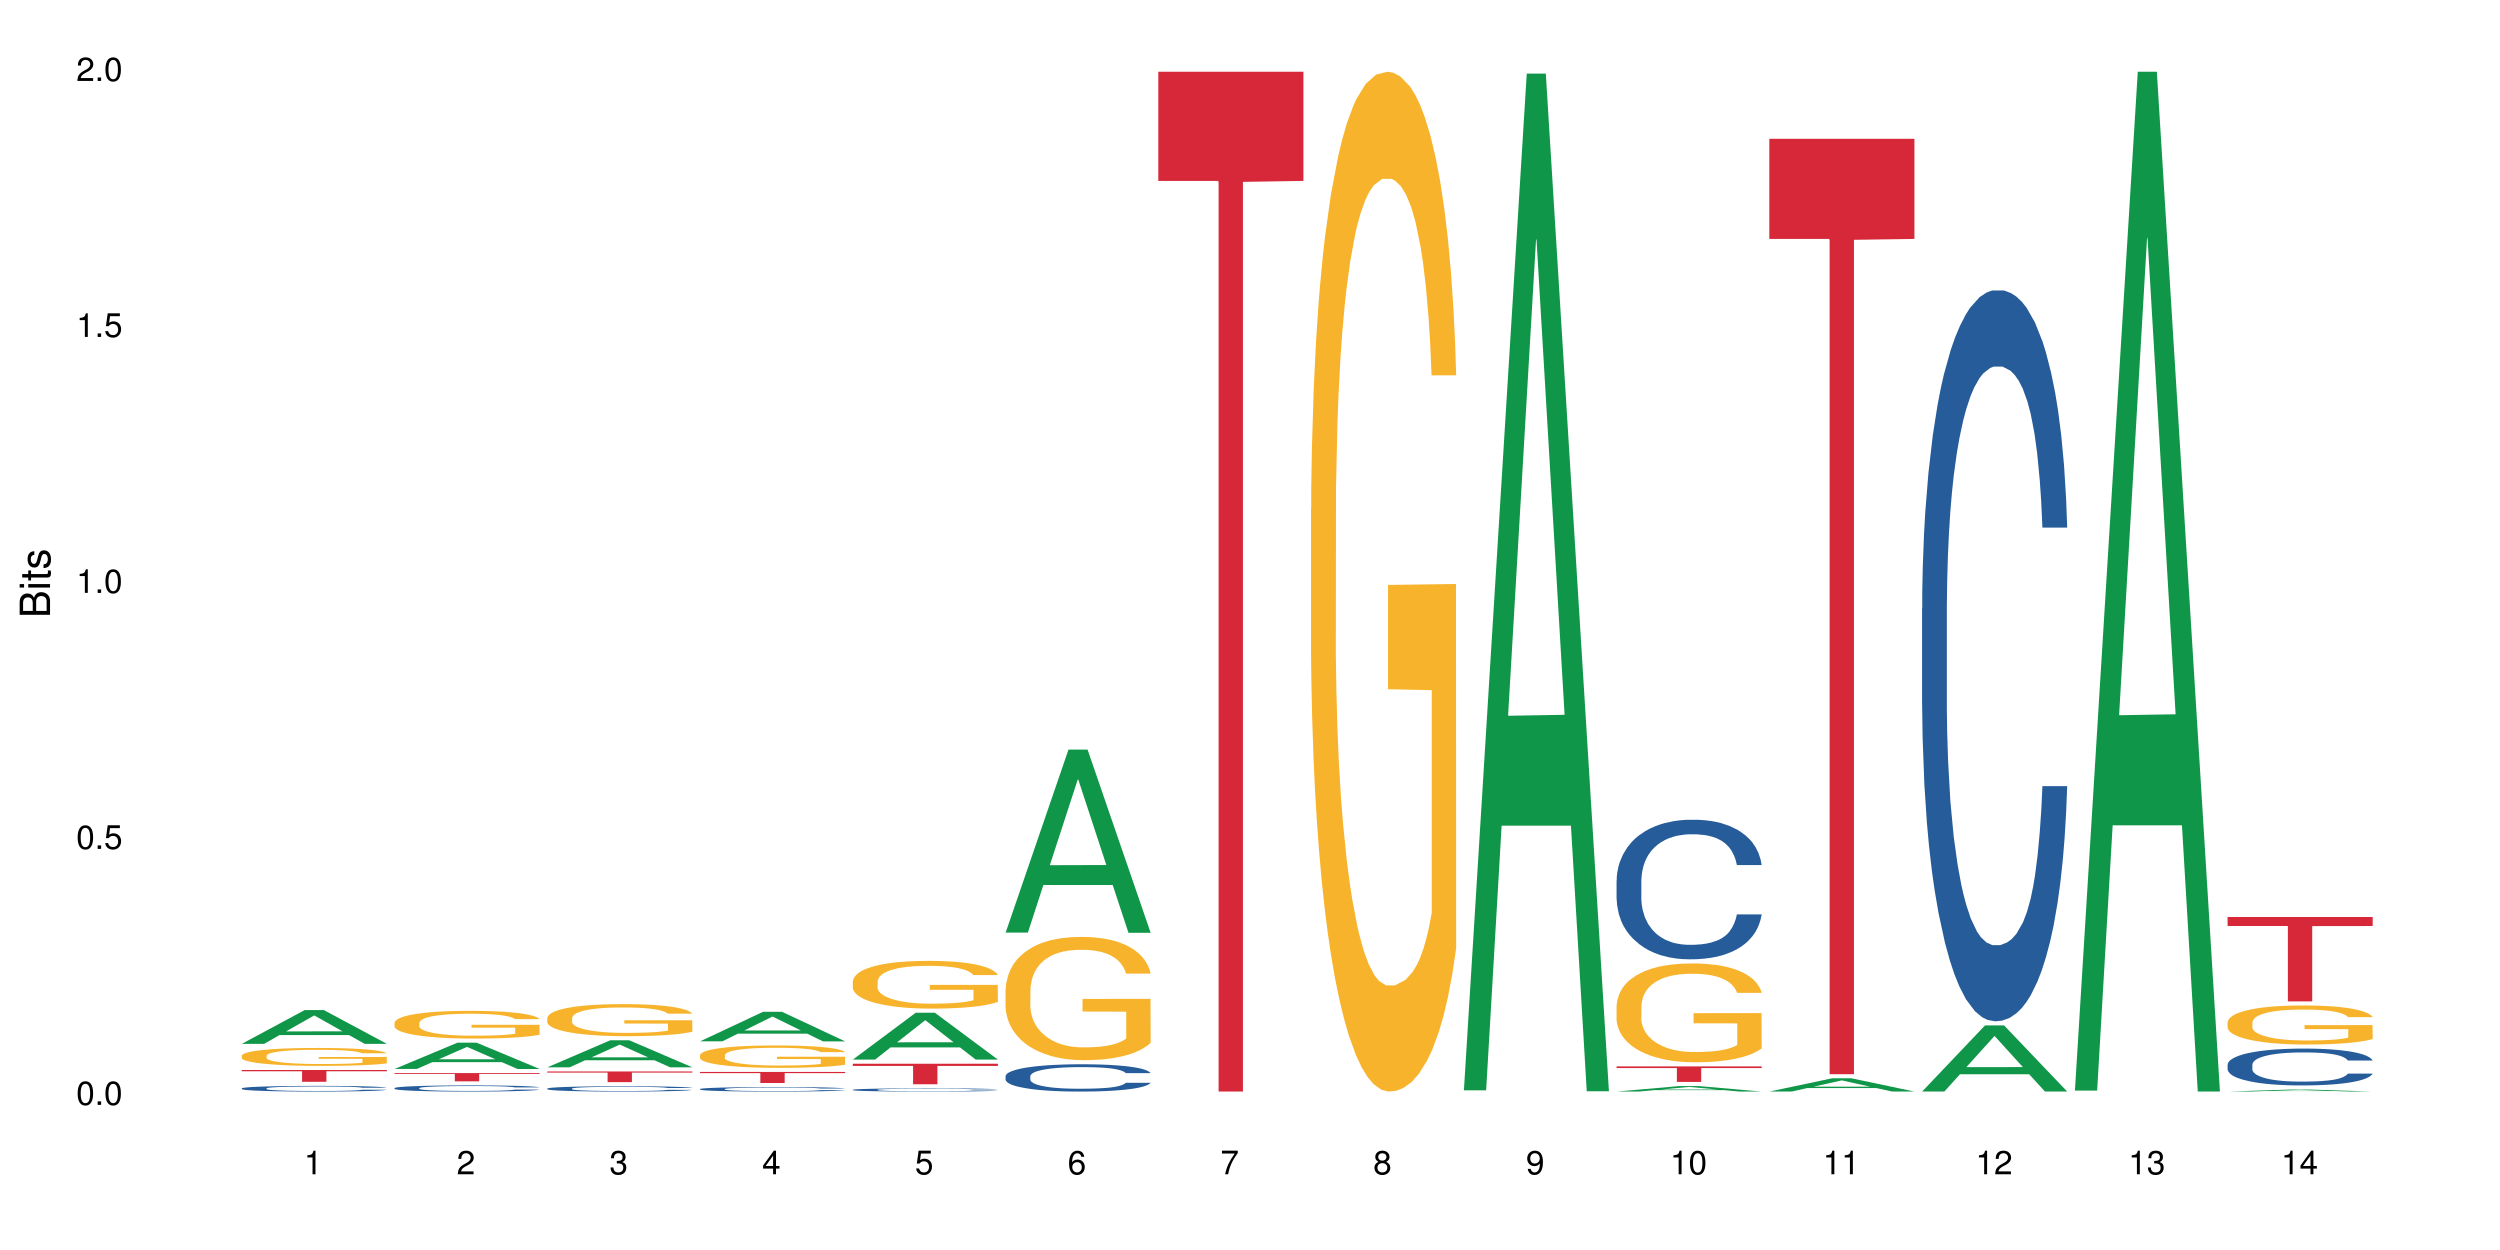 <?xml version="1.0" encoding="UTF-8"?>
<svg xmlns="http://www.w3.org/2000/svg" xmlns:xlink="http://www.w3.org/1999/xlink" width="720pt" height="360pt" viewBox="0 0 720 360" version="1.1">
<defs>
<g>
<symbol overflow="visible" id="glyph0-0">
<path style="stroke:none;" d=""/>
</symbol>
<symbol overflow="visible" id="glyph0-1">
<path style="stroke:none;" d="M 2.641 -6.797 C 2 -6.797 1.422 -6.531 1.078 -6.047 C 0.641 -5.453 0.406 -4.547 0.406 -3.297 C 0.406 -1 1.188 0.219 2.641 0.219 C 4.078 0.219 4.859 -1 4.859 -3.234 C 4.859 -4.562 4.656 -5.438 4.203 -6.047 C 3.844 -6.531 3.281 -6.797 2.641 -6.797 Z M 2.641 -6.047 C 3.547 -6.047 4 -5.125 4 -3.312 C 4 -1.375 3.562 -0.484 2.625 -0.484 C 1.734 -0.484 1.281 -1.422 1.281 -3.281 C 1.281 -5.141 1.734 -6.047 2.641 -6.047 Z M 2.641 -6.047 "/>
</symbol>
<symbol overflow="visible" id="glyph0-2">
<path style="stroke:none;" d="M 1.828 -1 L 0.828 -1 L 0.828 0 L 1.828 0 Z M 1.828 -1 "/>
</symbol>
<symbol overflow="visible" id="glyph0-3">
<path style="stroke:none;" d="M 4.562 -6.797 L 1.062 -6.797 L 0.547 -3.094 L 1.328 -3.094 C 1.719 -3.562 2.047 -3.734 2.578 -3.734 C 3.484 -3.734 4.062 -3.109 4.062 -2.094 C 4.062 -1.125 3.484 -0.531 2.578 -0.531 C 1.828 -0.531 1.375 -0.906 1.188 -1.672 L 0.328 -1.672 C 0.453 -1.109 0.547 -0.844 0.75 -0.594 C 1.125 -0.078 1.828 0.219 2.594 0.219 C 3.969 0.219 4.922 -0.781 4.922 -2.219 C 4.922 -3.562 4.031 -4.484 2.719 -4.484 C 2.25 -4.484 1.859 -4.359 1.469 -4.062 L 1.734 -5.969 L 4.562 -5.969 Z M 4.562 -6.797 "/>
</symbol>
<symbol overflow="visible" id="glyph0-4">
<path style="stroke:none;" d="M 2.484 -4.844 L 2.484 0 L 3.328 0 L 3.328 -6.797 L 2.766 -6.797 C 2.469 -5.75 2.281 -5.609 0.984 -5.453 L 0.984 -4.844 Z M 2.484 -4.844 "/>
</symbol>
<symbol overflow="visible" id="glyph0-5">
<path style="stroke:none;" d="M 4.859 -0.828 L 1.281 -0.828 C 1.359 -1.391 1.672 -1.75 2.5 -2.234 L 3.469 -2.75 C 4.406 -3.266 4.906 -3.969 4.906 -4.812 C 4.906 -5.375 4.672 -5.906 4.266 -6.266 C 3.859 -6.625 3.375 -6.797 2.719 -6.797 C 1.859 -6.797 1.219 -6.5 0.844 -5.922 C 0.609 -5.562 0.5 -5.125 0.484 -4.438 L 1.328 -4.438 C 1.359 -4.906 1.406 -5.188 1.531 -5.406 C 1.75 -5.812 2.188 -6.062 2.703 -6.062 C 3.469 -6.062 4.031 -5.516 4.031 -4.781 C 4.031 -4.25 3.719 -3.797 3.125 -3.438 L 2.234 -2.938 C 0.812 -2.141 0.406 -1.5 0.328 0 L 4.859 0 Z M 4.859 -0.828 "/>
</symbol>
<symbol overflow="visible" id="glyph0-6">
<path style="stroke:none;" d="M 2.125 -3.125 L 2.578 -3.125 C 3.516 -3.125 3.984 -2.703 3.984 -1.891 C 3.984 -1.031 3.469 -0.531 2.578 -0.531 C 1.656 -0.531 1.203 -0.984 1.156 -1.969 L 0.312 -1.969 C 0.344 -1.422 0.438 -1.078 0.609 -0.766 C 0.953 -0.109 1.625 0.219 2.547 0.219 C 3.953 0.219 4.859 -0.609 4.859 -1.906 C 4.859 -2.766 4.516 -3.25 3.703 -3.516 C 4.344 -3.766 4.656 -4.25 4.656 -4.938 C 4.656 -6.109 3.875 -6.797 2.578 -6.797 C 1.203 -6.797 0.484 -6.047 0.453 -4.609 L 1.297 -4.609 C 1.312 -5.016 1.344 -5.25 1.453 -5.453 C 1.641 -5.828 2.062 -6.062 2.594 -6.062 C 3.344 -6.062 3.797 -5.625 3.797 -4.906 C 3.797 -4.422 3.609 -4.141 3.25 -3.984 C 3.016 -3.891 2.719 -3.844 2.125 -3.844 Z M 2.125 -3.125 "/>
</symbol>
<symbol overflow="visible" id="glyph0-7">
<path style="stroke:none;" d="M 3.141 -1.625 L 3.141 0 L 3.984 0 L 3.984 -1.625 L 4.984 -1.625 L 4.984 -2.391 L 3.984 -2.391 L 3.984 -6.797 L 3.359 -6.797 L 0.266 -2.516 L 0.266 -1.625 Z M 3.141 -2.391 L 1 -2.391 L 3.141 -5.359 Z M 3.141 -2.391 "/>
</symbol>
<symbol overflow="visible" id="glyph0-8">
<path style="stroke:none;" d="M 4.781 -5.031 C 4.609 -6.141 3.891 -6.797 2.844 -6.797 C 2.094 -6.797 1.422 -6.438 1.031 -5.828 C 0.609 -5.172 0.406 -4.344 0.406 -3.094 C 0.406 -1.953 0.578 -1.234 0.984 -0.625 C 1.359 -0.078 1.953 0.219 2.703 0.219 C 3.984 0.219 4.922 -0.734 4.922 -2.078 C 4.922 -3.344 4.062 -4.234 2.844 -4.234 C 2.172 -4.234 1.641 -3.969 1.281 -3.469 C 1.281 -5.125 1.828 -6.047 2.797 -6.047 C 3.391 -6.047 3.797 -5.672 3.938 -5.031 Z M 2.734 -3.484 C 3.547 -3.484 4.062 -2.922 4.062 -2 C 4.062 -1.156 3.484 -0.531 2.703 -0.531 C 1.922 -0.531 1.328 -1.188 1.328 -2.047 C 1.328 -2.891 1.906 -3.484 2.734 -3.484 Z M 2.734 -3.484 "/>
</symbol>
<symbol overflow="visible" id="glyph0-9">
<path style="stroke:none;" d="M 4.984 -6.797 L 0.438 -6.797 L 0.438 -5.969 L 4.109 -5.969 C 2.5 -3.656 1.828 -2.234 1.328 0 L 2.219 0 C 2.594 -2.172 3.453 -4.047 4.984 -6.094 Z M 4.984 -6.797 "/>
</symbol>
<symbol overflow="visible" id="glyph0-10">
<path style="stroke:none;" d="M 3.75 -3.578 C 4.453 -4 4.688 -4.344 4.688 -4.984 C 4.688 -6.047 3.844 -6.797 2.641 -6.797 C 1.438 -6.797 0.594 -6.047 0.594 -4.984 C 0.594 -4.359 0.828 -4.016 1.516 -3.578 C 0.734 -3.203 0.359 -2.641 0.359 -1.891 C 0.359 -0.641 1.297 0.219 2.641 0.219 C 3.984 0.219 4.922 -0.641 4.922 -1.875 C 4.922 -2.641 4.531 -3.203 3.75 -3.578 Z M 2.641 -6.047 C 3.359 -6.047 3.812 -5.625 3.812 -4.969 C 3.812 -4.344 3.344 -3.922 2.641 -3.922 C 1.922 -3.922 1.453 -4.344 1.453 -4.984 C 1.453 -5.625 1.922 -6.047 2.641 -6.047 Z M 2.641 -3.203 C 3.484 -3.203 4.062 -2.672 4.062 -1.875 C 4.062 -1.062 3.484 -0.531 2.625 -0.531 C 1.797 -0.531 1.219 -1.078 1.219 -1.875 C 1.219 -2.672 1.797 -3.203 2.641 -3.203 Z M 2.641 -3.203 "/>
</symbol>
<symbol overflow="visible" id="glyph0-11">
<path style="stroke:none;" d="M 0.516 -1.547 C 0.672 -0.438 1.406 0.219 2.438 0.219 C 3.188 0.219 3.859 -0.141 4.266 -0.75 C 4.688 -1.406 4.891 -2.25 4.891 -3.484 C 4.891 -4.625 4.703 -5.359 4.312 -5.953 C 3.938 -6.5 3.344 -6.797 2.594 -6.797 C 1.297 -6.797 0.359 -5.844 0.359 -4.516 C 0.359 -3.25 1.234 -2.344 2.453 -2.344 C 3.094 -2.344 3.562 -2.578 4.016 -3.109 C 4 -1.453 3.469 -0.531 2.5 -0.531 C 1.906 -0.531 1.484 -0.906 1.359 -1.547 Z M 2.578 -6.062 C 3.375 -6.062 3.969 -5.406 3.969 -4.531 C 3.969 -3.688 3.375 -3.094 2.547 -3.094 C 1.734 -3.094 1.234 -3.672 1.234 -4.578 C 1.234 -5.438 1.797 -6.062 2.578 -6.062 Z M 2.578 -6.062 "/>
</symbol>
<symbol overflow="visible" id="glyph1-0">
<path style="stroke:none;" d=""/>
</symbol>
<symbol overflow="visible" id="glyph1-1">
<path style="stroke:none;" d="M 0 -0.953 L 0 -4.891 C 0 -5.719 -0.234 -6.344 -0.734 -6.797 C -1.188 -7.234 -1.812 -7.469 -2.5 -7.469 C -3.547 -7.469 -4.188 -7 -4.625 -5.875 C -4.984 -6.672 -5.641 -7.094 -6.531 -7.094 C -7.156 -7.094 -7.734 -6.859 -8.141 -6.391 C -8.562 -5.938 -8.75 -5.344 -8.75 -4.5 L -8.75 -0.953 Z M -4.984 -2.062 L -7.766 -2.062 L -7.766 -4.219 C -7.766 -4.844 -7.688 -5.203 -7.453 -5.5 C -7.219 -5.812 -6.859 -5.969 -6.375 -5.969 C -5.906 -5.969 -5.531 -5.812 -5.297 -5.5 C -5.062 -5.203 -4.984 -4.844 -4.984 -4.219 Z M -0.984 -2.062 L -4 -2.062 L -4 -4.781 C -4 -5.328 -3.859 -5.688 -3.578 -5.953 C -3.297 -6.219 -2.922 -6.359 -2.484 -6.359 C -2.062 -6.359 -1.688 -6.219 -1.406 -5.953 C -1.109 -5.688 -0.984 -5.328 -0.984 -4.781 Z M -0.984 -2.062 "/>
</symbol>
<symbol overflow="visible" id="glyph1-2">
<path style="stroke:none;" d="M -6.281 -1.797 L -6.281 -0.797 L 0 -0.797 L 0 -1.797 Z M -8.75 -1.797 L -8.75 -0.797 L -7.484 -0.797 L -7.484 -1.797 Z M -8.75 -1.797 "/>
</symbol>
<symbol overflow="visible" id="glyph1-3">
<path style="stroke:none;" d="M -6.281 -3.047 L -6.281 -2.016 L -8.016 -2.016 L -8.016 -1.016 L -6.281 -1.016 L -6.281 -0.172 L -5.469 -0.172 L -5.469 -1.016 L -0.719 -1.016 C -0.078 -1.016 0.281 -1.453 0.281 -2.234 C 0.281 -2.469 0.25 -2.719 0.188 -3.047 L -0.641 -3.047 C -0.609 -2.922 -0.594 -2.766 -0.594 -2.562 C -0.594 -2.141 -0.719 -2.016 -1.156 -2.016 L -5.469 -2.016 L -5.469 -3.047 Z M -6.281 -3.047 "/>
</symbol>
<symbol overflow="visible" id="glyph1-4">
<path style="stroke:none;" d="M -4.531 -5.25 C -5.766 -5.25 -6.469 -4.422 -6.469 -2.969 C -6.469 -1.516 -5.719 -0.562 -4.547 -0.562 C -3.562 -0.562 -3.094 -1.062 -2.734 -2.562 L -2.516 -3.484 C -2.344 -4.188 -2.094 -4.469 -1.625 -4.469 C -1.047 -4.469 -0.641 -3.875 -0.641 -3 C -0.641 -2.453 -0.797 -2 -1.062 -1.75 C -1.25 -1.594 -1.422 -1.531 -1.875 -1.469 L -1.875 -0.406 C -0.422 -0.453 0.281 -1.266 0.281 -2.922 C 0.281 -4.5 -0.5 -5.516 -1.719 -5.516 C -2.656 -5.516 -3.172 -4.984 -3.469 -3.734 L -3.703 -2.766 C -3.891 -1.953 -4.156 -1.609 -4.594 -1.609 C -5.172 -1.609 -5.547 -2.125 -5.547 -2.938 C -5.547 -3.75 -5.203 -4.172 -4.531 -4.203 Z M -4.531 -5.25 "/>
</symbol>
</g>
</defs>
<g id="surface73394">
<rect x="0" y="0" width="720" height="360" style="fill:rgb(100%,100%,100%);fill-opacity:1;stroke:none;"/>
<path style=" stroke:none;fill-rule:nonzero;fill:rgb(6.275%,58.824%,28.235%);fill-opacity:1;" d="M 69.629 300.625 L 69.676 300.613 L 87.758 290.891 L 93.25 290.891 L 111.422 300.633 L 105.039 300.633 L 100.484 298.09 L 80.523 298.09 L 76.059 300.625 L 69.629 300.625 L 82.445 297.039 L 98.652 297.027 L 90.57 292.484 L 90.48 292.473 L 90.391 292.5 L 82.398 297.027 L 82.445 297.039 Z M 69.629 300.625 "/>
<path style=" stroke:none;fill-rule:nonzero;fill:rgb(14.51%,36.078%,60%);fill-opacity:1;" d="M 69.629 313.449 L 69.68 313.445 L 69.68 313.41 L 69.832 313.355 L 70.191 313.281 L 70.547 313.234 L 71.465 313.145 L 72.738 313.059 L 74.062 312.992 L 75.031 312.953 L 75.898 312.926 L 77.887 312.871 L 79.16 312.84 L 80.535 312.816 L 82.219 312.789 L 83.441 312.777 L 86.195 312.75 L 88.234 312.742 L 89.812 312.738 L 93.227 312.738 L 95.266 312.742 L 96.746 312.75 L 98.375 312.762 L 99.75 312.777 L 102.148 312.809 L 104.289 312.852 L 105.258 312.875 L 106.785 312.922 L 107.957 312.965 L 108.773 313.004 L 109.691 313.059 L 110.504 313.125 L 111.117 313.203 L 111.422 313.266 L 104.289 313.266 L 103.93 313.207 L 103.523 313.16 L 102.758 313.102 L 101.992 313.055 L 100.922 313.012 L 99.957 312.984 L 98.629 312.957 L 97.457 312.938 L 96.234 312.926 L 95.062 312.918 L 92.82 312.906 L 90.219 312.906 L 89.254 312.91 L 87.266 312.922 L 86.195 312.934 L 84.664 312.953 L 83.594 312.973 L 82.32 313.004 L 81.453 313.027 L 80.383 313.066 L 79.617 313.102 L 78.754 313.152 L 78.242 313.188 L 77.785 313.23 L 77.375 313.277 L 77.07 313.332 L 76.867 313.387 L 76.766 313.441 L 76.766 313.672 L 76.867 313.727 L 77.121 313.789 L 77.785 313.879 L 78.754 313.957 L 79.875 314.02 L 80.945 314.066 L 81.555 314.086 L 82.371 314.109 L 83.645 314.141 L 85.48 314.172 L 86.551 314.184 L 88.184 314.195 L 89.863 314.199 L 92.105 314.199 L 94.094 314.195 L 95.418 314.188 L 96.797 314.176 L 98.68 314.148 L 99.852 314.125 L 100.871 314.098 L 101.637 314.07 L 102.148 314.047 L 102.91 314 L 103.523 313.949 L 103.98 313.895 L 104.289 313.844 L 111.422 313.844 L 111.117 313.906 L 110.66 313.965 L 110.199 314.008 L 109.484 314.059 L 108.672 314.105 L 107.5 314.156 L 106.531 314.191 L 105.258 314.23 L 104.082 314.258 L 102.809 314.281 L 100.922 314.312 L 99.699 314.328 L 98.375 314.34 L 96.797 314.352 L 94.809 314.363 L 92.668 314.371 L 90.68 314.371 L 88.539 314.367 L 86.957 314.363 L 84.867 314.348 L 82.27 314.32 L 80.383 314.293 L 78.906 314.266 L 77.633 314.234 L 76.203 314.195 L 74.371 314.129 L 73.25 314.078 L 72.484 314.035 L 71.617 313.977 L 71.004 313.926 L 70.293 313.844 L 69.781 313.734 L 69.629 313.652 Z M 69.629 313.449 "/>
<path style=" stroke:none;fill-rule:nonzero;fill:rgb(96.863%,70.196%,16.863%);fill-opacity:1;" d="M 69.629 304.023 L 69.68 304.02 L 69.68 303.926 L 69.883 303.711 L 70.395 303.418 L 71.055 303.18 L 71.77 302.992 L 72.23 302.891 L 72.992 302.75 L 73.656 302.648 L 75.336 302.434 L 77.477 302.238 L 78.652 302.152 L 79.977 302.07 L 81.863 301.98 L 82.727 301.949 L 85.379 301.875 L 88.387 301.828 L 91.699 301.812 L 93.227 301.816 L 95.316 301.836 L 98.172 301.887 L 99.801 301.934 L 101.078 301.98 L 102.402 302.043 L 104.031 302.137 L 105.562 302.25 L 106.785 302.363 L 108.008 302.504 L 109.027 302.656 L 109.895 302.82 L 110.66 303.02 L 111.117 303.184 L 111.422 303.348 L 104.34 303.348 L 103.93 303.184 L 103.473 303.059 L 102.707 302.902 L 101.941 302.789 L 101.18 302.699 L 99.75 302.574 L 98.527 302.5 L 97 302.434 L 95.52 302.391 L 93.84 302.363 L 92.82 302.355 L 90.117 302.355 L 87.672 302.387 L 86.246 302.426 L 85.227 302.461 L 83.797 302.535 L 82.934 302.59 L 82.422 302.629 L 80.895 302.773 L 79.875 302.906 L 79.312 302.996 L 78.602 303.137 L 78.09 303.266 L 77.531 303.453 L 77.223 303.594 L 76.816 303.914 L 76.766 304.762 L 76.918 304.941 L 77.223 305.137 L 77.633 305.305 L 78.242 305.484 L 78.855 305.621 L 79.926 305.805 L 80.844 305.93 L 81.555 306.008 L 82.934 306.137 L 83.492 306.18 L 84.816 306.262 L 86.195 306.328 L 87.875 306.387 L 89.148 306.414 L 91.188 306.438 L 93.789 306.438 L 96.848 306.41 L 98.781 306.371 L 100.109 306.332 L 100.977 306.301 L 102.047 306.25 L 102.809 306.203 L 103.523 306.148 L 104.391 306.07 L 104.391 304.941 L 91.801 304.938 L 91.801 304.41 L 111.371 304.406 L 111.422 306.25 L 110.352 306.375 L 109.027 306.5 L 107.754 306.594 L 106.43 306.672 L 104.543 306.762 L 103.012 306.82 L 100.668 306.887 L 98.527 306.93 L 96.285 306.957 L 94.297 306.969 L 91.953 306.977 L 89.863 306.965 L 87.621 306.938 L 85.836 306.898 L 84.207 306.852 L 82.574 306.793 L 80.535 306.691 L 79.211 306.613 L 77.836 306.512 L 76.461 306.395 L 75.234 306.27 L 74.422 306.168 L 73.605 306.055 L 72.738 305.914 L 71.922 305.754 L 71.312 305.609 L 70.75 305.441 L 70.344 305.285 L 69.934 305.074 L 69.73 304.906 L 69.629 304.758 Z M 69.629 304.023 "/>
<path style=" stroke:none;fill-rule:nonzero;fill:rgb(83.922%,15.686%,22.353%);fill-opacity:1;" d="M 69.629 308.156 L 111.422 308.156 L 111.422 308.52 L 94.004 308.523 L 94.004 311.559 L 86.996 311.559 L 86.996 308.523 L 86.895 308.52 L 69.629 308.52 Z M 69.629 308.156 "/>
<path style=" stroke:none;fill-rule:nonzero;fill:rgb(6.275%,58.824%,28.235%);fill-opacity:1;" d="M 113.621 307.855 L 113.668 307.848 L 131.75 300.289 L 137.242 300.289 L 155.418 307.863 L 149.031 307.863 L 144.477 305.887 L 124.52 305.887 L 120.051 307.855 L 113.621 307.855 L 126.438 305.07 L 142.645 305.062 L 134.562 301.527 L 134.477 301.52 L 134.387 301.543 L 126.395 305.062 L 126.438 305.07 Z M 113.621 307.855 "/>
<path style=" stroke:none;fill-rule:nonzero;fill:rgb(14.51%,36.078%,60%);fill-opacity:1;" d="M 113.621 313.371 L 113.672 313.367 L 113.672 313.328 L 113.828 313.27 L 114.184 313.191 L 114.539 313.137 L 115.457 313.039 L 116.73 312.949 L 118.059 312.879 L 119.023 312.836 L 119.891 312.805 L 121.879 312.742 L 123.152 312.711 L 124.531 312.684 L 126.211 312.656 L 127.434 312.641 L 130.188 312.613 L 132.227 312.605 L 133.805 312.598 L 137.223 312.598 L 139.258 312.605 L 140.738 312.613 L 142.367 312.625 L 143.746 312.641 L 146.141 312.676 L 148.281 312.723 L 149.25 312.746 L 150.777 312.797 L 151.949 312.848 L 152.766 312.891 L 153.684 312.949 L 154.5 313.023 L 155.109 313.105 L 155.418 313.172 L 148.281 313.172 L 147.926 313.109 L 147.516 313.059 L 146.75 312.992 L 145.988 312.945 L 144.918 312.898 L 143.949 312.867 L 142.625 312.836 L 141.453 312.816 L 140.227 312.805 L 139.055 312.793 L 136.812 312.785 L 133.246 312.785 L 131.258 312.801 L 130.188 312.812 L 128.66 312.832 L 127.59 312.855 L 126.312 312.887 L 125.449 312.914 L 124.379 312.957 L 123.613 312.992 L 122.746 313.047 L 122.234 313.09 L 121.777 313.133 L 121.371 313.188 L 121.062 313.242 L 120.859 313.305 L 120.758 313.363 L 120.758 313.613 L 120.859 313.672 L 121.113 313.738 L 121.777 313.836 L 122.746 313.922 L 123.867 313.992 L 124.938 314.039 L 125.551 314.062 L 126.363 314.09 L 127.641 314.121 L 129.473 314.152 L 130.543 314.168 L 132.176 314.18 L 133.855 314.188 L 136.098 314.188 L 138.086 314.18 L 139.414 314.172 L 140.789 314.16 L 142.676 314.133 L 143.848 314.105 L 144.867 314.074 L 145.629 314.043 L 146.141 314.02 L 146.906 313.969 L 147.516 313.914 L 147.977 313.855 L 148.281 313.801 L 155.418 313.801 L 155.109 313.867 L 154.652 313.93 L 154.191 313.977 L 153.48 314.031 L 152.664 314.082 L 151.492 314.141 L 150.523 314.176 L 149.25 314.215 L 148.078 314.246 L 146.805 314.273 L 144.918 314.309 L 143.695 314.324 L 142.367 314.34 L 140.789 314.352 L 138.801 314.363 L 136.66 314.367 L 134.672 314.371 L 132.531 314.367 L 130.953 314.359 L 128.863 314.348 L 126.262 314.316 L 124.379 314.285 L 122.898 314.254 L 121.625 314.223 L 120.199 314.18 L 118.363 314.109 L 117.242 314.055 L 116.477 314.008 L 115.609 313.945 L 115 313.887 L 114.285 313.797 L 113.777 313.684 L 113.621 313.594 Z M 113.621 313.371 "/>
<path style=" stroke:none;fill-rule:nonzero;fill:rgb(96.863%,70.196%,16.863%);fill-opacity:1;" d="M 113.621 294.547 L 113.672 294.539 L 113.672 294.395 L 113.879 294.066 L 114.387 293.613 L 115.051 293.242 L 115.762 292.949 L 116.223 292.797 L 116.988 292.578 L 117.648 292.418 L 119.332 292.09 L 121.473 291.785 L 122.645 291.652 L 123.969 291.527 L 125.855 291.391 L 126.723 291.34 L 129.371 291.223 L 132.379 291.148 L 135.691 291.129 L 137.223 291.137 L 139.312 291.164 L 142.164 291.246 L 143.797 291.316 L 145.07 291.391 L 146.395 291.484 L 148.027 291.629 L 149.555 291.805 L 150.777 291.98 L 152 292.199 L 153.02 292.434 L 153.887 292.688 L 154.652 292.992 L 155.109 293.25 L 155.418 293.504 L 148.332 293.504 L 147.926 293.25 L 147.465 293.051 L 146.699 292.812 L 145.938 292.637 L 145.172 292.5 L 143.746 292.309 L 142.523 292.191 L 140.992 292.09 L 139.516 292.023 L 137.832 291.98 L 136.812 291.965 L 134.113 291.965 L 131.664 292.016 L 130.238 292.074 L 129.219 292.133 L 127.793 292.242 L 126.926 292.332 L 126.414 292.391 L 124.887 292.613 L 123.867 292.82 L 123.305 292.957 L 122.594 293.176 L 122.082 293.371 L 121.523 293.664 L 121.219 293.883 L 120.809 294.379 L 120.758 295.691 L 120.91 295.969 L 121.219 296.266 L 121.625 296.531 L 122.234 296.805 L 122.848 297.02 L 123.918 297.301 L 124.836 297.492 L 125.551 297.617 L 126.926 297.812 L 127.484 297.879 L 128.812 298.008 L 130.188 298.109 L 131.871 298.199 L 133.145 298.242 L 135.184 298.277 L 137.781 298.277 L 140.84 298.234 L 142.777 298.176 L 144.102 298.117 L 144.969 298.066 L 146.039 297.988 L 146.805 297.914 L 147.516 297.836 L 148.383 297.711 L 148.383 295.969 L 135.793 295.961 L 135.793 295.145 L 155.367 295.137 L 155.418 297.988 L 154.348 298.184 L 153.02 298.375 L 151.746 298.52 L 150.422 298.645 L 148.535 298.781 L 147.008 298.871 L 144.664 298.973 L 142.523 299.035 L 140.277 299.082 L 138.293 299.102 L 135.945 299.109 L 133.855 299.094 L 131.613 299.051 L 129.832 298.992 L 128.199 298.922 L 126.57 298.824 L 124.531 298.672 L 123.203 298.547 L 121.828 298.395 L 120.453 298.215 L 119.23 298.016 L 118.414 297.863 L 117.598 297.688 L 116.73 297.469 L 115.918 297.223 L 115.305 296.996 L 114.742 296.742 L 114.336 296.5 L 113.93 296.172 L 113.727 295.91 L 113.621 295.684 Z M 113.621 294.547 "/>
<path style=" stroke:none;fill-rule:nonzero;fill:rgb(83.922%,15.686%,22.353%);fill-opacity:1;" d="M 113.621 309.043 L 155.418 309.043 L 155.418 309.297 L 138 309.301 L 138 311.418 L 130.988 311.418 L 130.988 309.301 L 130.887 309.297 L 113.621 309.297 Z M 113.621 309.043 "/>
<path style=" stroke:none;fill-rule:nonzero;fill:rgb(6.275%,58.824%,28.235%);fill-opacity:1;" d="M 157.617 307.387 L 157.66 307.379 L 175.746 299.605 L 181.238 299.605 L 199.41 307.395 L 193.023 307.395 L 188.469 305.359 L 168.512 305.359 L 164.047 307.387 L 157.617 307.387 L 170.43 304.52 L 186.641 304.512 L 178.559 300.879 L 178.469 300.871 L 178.379 300.895 L 170.387 304.512 L 170.43 304.52 Z M 157.617 307.387 "/>
<path style=" stroke:none;fill-rule:nonzero;fill:rgb(14.51%,36.078%,60%);fill-opacity:1;" d="M 157.617 313.504 L 157.668 313.504 L 157.668 313.469 L 157.82 313.418 L 158.176 313.352 L 158.535 313.305 L 159.449 313.223 L 160.727 313.141 L 162.051 313.078 L 163.02 313.043 L 163.887 313.016 L 165.871 312.965 L 167.148 312.938 L 168.523 312.914 L 170.207 312.891 L 171.43 312.875 L 174.18 312.852 L 176.219 312.844 L 177.801 312.84 L 181.215 312.84 L 183.254 312.844 L 184.73 312.852 L 186.363 312.863 L 187.738 312.875 L 190.133 312.906 L 192.273 312.945 L 193.242 312.969 L 194.773 313.012 L 195.945 313.055 L 196.758 313.09 L 197.676 313.141 L 198.492 313.203 L 199.105 313.277 L 199.41 313.336 L 192.273 313.336 L 191.918 313.281 L 191.512 313.234 L 190.746 313.18 L 189.98 313.137 L 188.91 313.098 L 187.941 313.07 L 186.617 313.043 L 185.445 313.027 L 184.223 313.016 L 183.051 313.008 L 180.805 313 L 177.238 313 L 175.25 313.012 L 174.18 313.023 L 172.652 313.043 L 171.582 313.059 L 170.309 313.086 L 169.441 313.113 L 168.371 313.148 L 167.605 313.18 L 166.738 313.227 L 166.23 313.262 L 165.77 313.301 L 165.363 313.348 L 165.059 313.395 L 164.855 313.449 L 164.75 313.5 L 164.75 313.715 L 164.855 313.766 L 165.109 313.824 L 165.77 313.91 L 166.738 313.984 L 167.859 314.043 L 168.93 314.086 L 169.543 314.105 L 170.359 314.129 L 171.633 314.156 L 173.469 314.184 L 174.539 314.195 L 176.168 314.207 L 177.852 314.211 L 180.094 314.211 L 182.082 314.207 L 183.406 314.199 L 184.781 314.188 L 186.668 314.164 L 187.84 314.141 L 188.859 314.113 L 189.625 314.086 L 190.133 314.066 L 190.898 314.023 L 191.512 313.973 L 191.969 313.926 L 192.273 313.879 L 199.41 313.879 L 199.105 313.934 L 198.645 313.988 L 198.188 314.027 L 197.473 314.078 L 196.656 314.121 L 195.484 314.172 L 194.516 314.203 L 193.242 314.238 L 192.07 314.266 L 190.797 314.289 L 188.91 314.316 L 187.688 314.328 L 186.363 314.344 L 184.781 314.355 L 182.793 314.363 L 180.652 314.371 L 178.664 314.371 L 176.523 314.367 L 174.945 314.363 L 172.855 314.352 L 170.258 314.324 L 168.371 314.297 L 166.891 314.27 L 165.617 314.242 L 164.191 314.207 L 162.355 314.145 L 161.234 314.098 L 160.469 314.059 L 159.605 314.004 L 158.992 313.953 L 158.277 313.875 L 157.77 313.777 L 157.617 313.699 Z M 157.617 313.504 "/>
<path style=" stroke:none;fill-rule:nonzero;fill:rgb(96.863%,70.196%,16.863%);fill-opacity:1;" d="M 157.617 293.145 L 157.668 293.137 L 157.668 292.969 L 157.871 292.59 L 158.379 292.066 L 159.043 291.637 L 159.758 291.297 L 160.215 291.121 L 160.98 290.867 L 161.641 290.684 L 163.324 290.301 L 165.465 289.949 L 166.637 289.797 L 167.961 289.652 L 169.848 289.492 L 170.715 289.434 L 173.363 289.297 L 176.371 289.215 L 179.684 289.188 L 181.215 289.195 L 183.305 289.23 L 186.156 289.324 L 187.789 289.406 L 189.062 289.492 L 190.387 289.602 L 192.02 289.77 L 193.547 289.973 L 194.773 290.176 L 195.996 290.43 L 197.016 290.699 L 197.879 290.996 L 198.645 291.348 L 199.105 291.645 L 199.41 291.938 L 192.324 291.938 L 191.918 291.645 L 191.457 291.418 L 190.695 291.137 L 189.93 290.934 L 189.164 290.773 L 187.738 290.555 L 186.516 290.422 L 184.984 290.301 L 183.508 290.227 L 181.824 290.176 L 180.805 290.16 L 178.105 290.16 L 175.66 290.219 L 174.23 290.285 L 173.211 290.352 L 171.785 290.48 L 170.918 290.582 L 170.41 290.648 L 168.879 290.91 L 167.859 291.145 L 167.301 291.305 L 166.586 291.559 L 166.078 291.789 L 165.516 292.125 L 165.211 292.379 L 164.801 292.953 L 164.75 294.469 L 164.906 294.793 L 165.211 295.137 L 165.617 295.441 L 166.23 295.762 L 166.84 296.008 L 167.91 296.336 L 168.828 296.555 L 169.543 296.699 L 170.918 296.926 L 171.48 297 L 172.805 297.152 L 174.18 297.273 L 175.863 297.375 L 177.137 297.422 L 179.176 297.465 L 181.773 297.465 L 184.832 297.414 L 186.77 297.348 L 188.094 297.281 L 188.961 297.223 L 190.031 297.129 L 190.797 297.043 L 191.512 296.953 L 192.375 296.809 L 192.375 294.793 L 179.789 294.781 L 179.789 293.836 L 199.359 293.828 L 199.41 297.129 L 198.34 297.355 L 197.016 297.574 L 195.738 297.746 L 194.414 297.887 L 192.527 298.047 L 191 298.148 L 188.656 298.266 L 186.516 298.344 L 184.273 298.395 L 182.285 298.418 L 179.941 298.426 L 177.852 298.41 L 175.609 298.359 L 173.824 298.293 L 172.191 298.207 L 170.562 298.098 L 168.523 297.922 L 167.199 297.777 L 165.82 297.602 L 164.445 297.391 L 163.223 297.164 L 162.406 296.984 L 161.59 296.781 L 160.727 296.531 L 159.91 296.242 L 159.297 295.98 L 158.738 295.688 L 158.328 295.406 L 157.922 295.027 L 157.719 294.723 L 157.617 294.461 Z M 157.617 293.145 "/>
<path style=" stroke:none;fill-rule:nonzero;fill:rgb(83.922%,15.686%,22.353%);fill-opacity:1;" d="M 157.617 308.574 L 199.41 308.574 L 199.41 308.902 L 181.992 308.906 L 181.992 311.66 L 174.984 311.66 L 174.984 308.91 L 174.883 308.902 L 157.617 308.902 Z M 157.617 308.574 "/>
<path style=" stroke:none;fill-rule:nonzero;fill:rgb(6.275%,58.824%,28.235%);fill-opacity:1;" d="M 201.609 299.906 L 201.652 299.898 L 219.738 291.406 L 225.23 291.406 L 243.402 299.914 L 237.02 299.914 L 232.465 297.691 L 212.504 297.691 L 208.039 299.906 L 201.609 299.906 L 214.426 296.773 L 230.633 296.766 L 222.551 292.793 L 222.461 292.785 L 222.371 292.812 L 214.379 296.766 L 214.426 296.773 Z M 201.609 299.906 "/>
<path style=" stroke:none;fill-rule:nonzero;fill:rgb(14.51%,36.078%,60%);fill-opacity:1;" d="M 201.609 313.641 L 201.66 313.641 L 201.66 313.609 L 201.812 313.566 L 202.172 313.508 L 202.527 313.469 L 203.445 313.398 L 204.719 313.332 L 206.043 313.281 L 207.012 313.25 L 207.879 313.227 L 209.867 313.184 L 211.141 313.16 L 212.516 313.141 L 214.199 313.121 L 215.422 313.109 L 218.176 313.09 L 220.211 313.082 L 221.793 313.078 L 225.207 313.078 L 227.246 313.082 L 228.723 313.09 L 230.355 313.098 L 231.73 313.109 L 234.129 313.133 L 236.27 313.168 L 237.234 313.188 L 238.766 313.223 L 239.938 313.258 L 240.754 313.289 L 241.672 313.332 L 242.484 313.387 L 243.098 313.445 L 243.402 313.496 L 236.27 313.496 L 235.91 313.449 L 235.504 313.414 L 234.738 313.363 L 233.973 313.332 L 232.902 313.297 L 231.934 313.273 L 230.609 313.25 L 229.438 313.238 L 228.215 313.227 L 227.043 313.219 L 224.801 313.211 L 222.199 313.211 L 221.23 313.215 L 219.246 313.223 L 218.176 313.23 L 216.645 313.25 L 215.574 313.266 L 214.301 313.289 L 213.434 313.309 L 212.363 313.34 L 211.598 313.367 L 210.734 313.406 L 210.223 313.434 L 209.766 313.469 L 209.355 313.508 L 209.051 313.547 L 208.848 313.59 L 208.746 313.633 L 208.746 313.816 L 208.848 313.859 L 209.102 313.91 L 209.766 313.98 L 210.734 314.043 L 211.855 314.094 L 212.926 314.129 L 213.535 314.145 L 214.352 314.164 L 215.625 314.188 L 217.461 314.211 L 218.531 314.223 L 220.16 314.23 L 221.844 314.234 L 224.086 314.234 L 226.074 314.23 L 227.398 314.227 L 228.777 314.215 L 230.66 314.195 L 231.832 314.176 L 232.852 314.156 L 233.617 314.133 L 234.129 314.113 L 234.891 314.078 L 235.504 314.035 L 235.961 313.996 L 236.27 313.953 L 243.402 313.953 L 243.098 314 L 242.641 314.047 L 242.18 314.082 L 241.465 314.125 L 240.652 314.16 L 239.48 314.203 L 238.512 314.23 L 237.234 314.258 L 236.062 314.281 L 234.789 314.301 L 232.902 314.324 L 231.68 314.336 L 230.355 314.348 L 228.777 314.355 L 226.789 314.363 L 224.648 314.371 L 222.66 314.371 L 220.52 314.367 L 218.938 314.363 L 216.848 314.352 L 214.25 314.332 L 212.363 314.309 L 210.887 314.285 L 209.613 314.262 L 208.184 314.23 L 206.348 314.18 L 205.227 314.141 L 204.465 314.105 L 203.598 314.059 L 202.984 314.02 L 202.273 313.953 L 201.762 313.867 L 201.609 313.805 Z M 201.609 313.641 "/>
<path style=" stroke:none;fill-rule:nonzero;fill:rgb(96.863%,70.196%,16.863%);fill-opacity:1;" d="M 201.609 303.855 L 201.66 303.848 L 201.66 303.73 L 201.863 303.465 L 202.375 303.102 L 203.035 302.801 L 203.75 302.566 L 204.207 302.441 L 204.973 302.266 L 205.637 302.137 L 207.316 301.871 L 209.457 301.621 L 210.629 301.516 L 211.957 301.418 L 213.844 301.305 L 214.707 301.262 L 217.359 301.168 L 220.367 301.109 L 223.68 301.094 L 225.207 301.098 L 227.297 301.121 L 230.152 301.188 L 231.781 301.246 L 233.059 301.305 L 234.383 301.383 L 236.012 301.5 L 237.543 301.641 L 238.766 301.781 L 239.988 301.957 L 241.008 302.148 L 241.875 302.352 L 242.641 302.602 L 243.098 302.805 L 243.402 303.012 L 236.32 303.012 L 235.91 302.805 L 235.453 302.648 L 234.688 302.453 L 233.922 302.312 L 233.16 302.199 L 231.73 302.047 L 230.508 301.953 L 228.98 301.871 L 227.5 301.816 L 225.82 301.781 L 224.801 301.77 L 222.098 301.77 L 219.652 301.812 L 218.227 301.859 L 217.207 301.906 L 215.777 301.992 L 214.914 302.066 L 214.402 302.113 L 212.875 302.293 L 211.855 302.461 L 211.293 302.57 L 210.578 302.746 L 210.07 302.906 L 209.508 303.141 L 209.203 303.32 L 208.797 303.719 L 208.746 304.777 L 208.898 305.004 L 209.203 305.246 L 209.613 305.457 L 210.223 305.68 L 210.836 305.852 L 211.906 306.082 L 212.824 306.234 L 213.535 306.332 L 214.914 306.492 L 215.473 306.547 L 216.797 306.652 L 218.176 306.734 L 219.855 306.805 L 221.129 306.84 L 223.168 306.871 L 225.77 306.871 L 228.828 306.836 L 230.762 306.789 L 232.09 306.738 L 232.953 306.699 L 234.023 306.633 L 234.789 306.574 L 235.504 306.512 L 236.371 306.41 L 236.371 305.004 L 223.781 304.996 L 223.781 304.336 L 243.352 304.332 L 243.402 306.633 L 242.332 306.793 L 241.008 306.945 L 239.734 307.062 L 238.41 307.164 L 236.523 307.277 L 234.992 307.348 L 232.648 307.43 L 230.508 307.48 L 228.266 307.516 L 226.277 307.535 L 223.934 307.539 L 221.844 307.527 L 219.602 307.492 L 217.816 307.445 L 216.188 307.387 L 214.555 307.312 L 212.516 307.188 L 211.191 307.086 L 209.816 306.965 L 208.438 306.816 L 207.215 306.656 L 206.402 306.535 L 205.586 306.395 L 204.719 306.215 L 203.902 306.016 L 203.293 305.832 L 202.73 305.629 L 202.324 305.434 L 201.914 305.168 L 201.711 304.957 L 201.609 304.773 Z M 201.609 303.855 "/>
<path style=" stroke:none;fill-rule:nonzero;fill:rgb(83.922%,15.686%,22.353%);fill-opacity:1;" d="M 201.609 308.719 L 243.402 308.719 L 243.402 309.062 L 225.984 309.062 L 225.984 311.898 L 218.977 311.898 L 218.977 309.066 L 218.875 309.062 L 201.609 309.062 Z M 201.609 308.719 "/>
<path style=" stroke:none;fill-rule:nonzero;fill:rgb(6.275%,58.824%,28.235%);fill-opacity:1;" d="M 245.602 305.156 L 245.648 305.145 L 263.73 291.66 L 269.223 291.66 L 287.398 305.168 L 281.012 305.168 L 276.457 301.645 L 256.496 301.645 L 252.031 305.156 L 245.602 305.156 L 258.418 300.184 L 274.625 300.172 L 266.543 293.867 L 266.457 293.855 L 266.367 293.895 L 258.375 300.172 L 258.418 300.184 Z M 245.602 305.156 "/>
<path style=" stroke:none;fill-rule:nonzero;fill:rgb(14.51%,36.078%,60%);fill-opacity:1;" d="M 245.602 313.852 L 245.652 313.848 L 245.652 313.828 L 245.809 313.797 L 246.164 313.758 L 246.52 313.73 L 247.438 313.68 L 248.711 313.633 L 250.035 313.594 L 251.004 313.57 L 251.871 313.555 L 253.859 313.523 L 255.133 313.508 L 256.512 313.492 L 258.191 313.48 L 259.414 313.473 L 262.168 313.457 L 264.207 313.453 L 265.785 313.449 L 269.199 313.449 L 271.238 313.453 L 272.719 313.457 L 274.348 313.465 L 275.727 313.473 L 278.121 313.488 L 280.262 313.512 L 281.23 313.527 L 282.758 313.555 L 283.93 313.578 L 284.746 313.602 L 285.664 313.633 L 286.48 313.668 L 287.09 313.711 L 287.398 313.75 L 280.262 313.75 L 279.906 313.715 L 279.496 313.688 L 278.73 313.652 L 277.969 313.629 L 276.898 313.605 L 275.93 313.59 L 274.605 313.574 L 273.43 313.562 L 272.207 313.555 L 271.035 313.551 L 268.793 313.547 L 265.227 313.547 L 263.238 313.555 L 262.168 313.559 L 260.637 313.57 L 259.566 313.582 L 258.293 313.598 L 257.426 313.613 L 256.355 313.637 L 255.594 313.656 L 254.727 313.684 L 254.215 313.703 L 253.758 313.727 L 253.352 313.754 L 253.043 313.785 L 252.84 313.816 L 252.738 313.848 L 252.738 313.977 L 252.84 314.008 L 253.094 314.043 L 253.758 314.094 L 254.727 314.137 L 255.848 314.172 L 256.918 314.199 L 257.531 314.211 L 258.344 314.223 L 259.617 314.242 L 261.453 314.258 L 262.523 314.266 L 264.156 314.27 L 265.836 314.273 L 268.078 314.273 L 270.066 314.27 L 271.395 314.266 L 272.77 314.262 L 274.656 314.246 L 275.828 314.234 L 276.848 314.215 L 277.609 314.199 L 278.121 314.188 L 278.887 314.16 L 279.496 314.133 L 279.957 314.102 L 280.262 314.074 L 287.398 314.074 L 287.09 314.109 L 286.633 314.141 L 286.172 314.164 L 285.461 314.195 L 284.645 314.223 L 283.473 314.25 L 282.504 314.27 L 281.23 314.289 L 280.059 314.309 L 278.781 314.32 L 276.898 314.336 L 275.676 314.348 L 274.348 314.355 L 272.77 314.359 L 270.781 314.367 L 268.641 314.371 L 266.652 314.371 L 264.512 314.367 L 262.934 314.367 L 260.844 314.359 L 258.242 314.344 L 256.355 314.328 L 254.879 314.312 L 253.605 314.293 L 252.18 314.27 L 250.344 314.234 L 249.223 314.207 L 248.457 314.184 L 247.59 314.148 L 246.98 314.121 L 246.266 314.074 L 245.754 314.012 L 245.602 313.965 Z M 245.602 313.852 "/>
<path style=" stroke:none;fill-rule:nonzero;fill:rgb(96.863%,70.196%,16.863%);fill-opacity:1;" d="M 245.602 282.621 L 245.652 282.609 L 245.652 282.359 L 245.859 281.793 L 246.367 281.016 L 247.031 280.375 L 247.742 279.871 L 248.203 279.609 L 248.965 279.23 L 249.629 278.957 L 251.312 278.391 L 253.453 277.863 L 254.625 277.637 L 255.949 277.426 L 257.836 277.188 L 258.703 277.098 L 261.352 276.898 L 264.359 276.773 L 267.672 276.734 L 269.199 276.746 L 271.289 276.797 L 274.145 276.934 L 275.777 277.059 L 277.051 277.188 L 278.375 277.348 L 280.008 277.602 L 281.535 277.902 L 282.758 278.203 L 283.98 278.578 L 285 278.98 L 285.867 279.422 L 286.633 279.949 L 287.09 280.387 L 287.398 280.828 L 280.312 280.828 L 279.906 280.387 L 279.445 280.047 L 278.68 279.633 L 277.918 279.332 L 277.152 279.094 L 275.727 278.77 L 274.5 278.566 L 272.973 278.391 L 271.496 278.277 L 269.812 278.203 L 268.793 278.176 L 266.094 278.176 L 263.645 278.266 L 262.219 278.367 L 261.199 278.465 L 259.773 278.656 L 258.906 278.805 L 258.395 278.906 L 256.867 279.297 L 255.848 279.645 L 255.285 279.887 L 254.574 280.262 L 254.062 280.602 L 253.504 281.102 L 253.195 281.48 L 252.789 282.332 L 252.738 284.594 L 252.891 285.07 L 253.195 285.586 L 253.605 286.035 L 254.215 286.512 L 254.828 286.879 L 255.898 287.367 L 256.816 287.695 L 257.531 287.906 L 258.906 288.246 L 259.465 288.359 L 260.793 288.586 L 262.168 288.762 L 263.848 288.91 L 265.125 288.988 L 267.164 289.051 L 269.762 289.051 L 272.82 288.973 L 274.758 288.875 L 276.082 288.773 L 276.949 288.684 L 278.02 288.547 L 278.781 288.422 L 279.496 288.285 L 280.363 288.07 L 280.363 285.07 L 267.773 285.059 L 267.773 283.652 L 287.344 283.637 L 287.398 288.547 L 286.328 288.887 L 285 289.211 L 283.727 289.465 L 282.402 289.676 L 280.516 289.914 L 278.988 290.066 L 276.641 290.242 L 274.5 290.355 L 272.258 290.43 L 270.27 290.469 L 267.926 290.48 L 265.836 290.457 L 263.594 290.379 L 261.812 290.281 L 260.18 290.152 L 258.547 289.992 L 256.512 289.727 L 255.184 289.516 L 253.809 289.25 L 252.434 288.938 L 251.211 288.598 L 250.395 288.332 L 249.578 288.031 L 248.711 287.656 L 247.895 287.23 L 247.285 286.84 L 246.723 286.402 L 246.316 285.984 L 245.91 285.422 L 245.703 284.969 L 245.602 284.582 Z M 245.602 282.621 "/>
<path style=" stroke:none;fill-rule:nonzero;fill:rgb(83.922%,15.686%,22.353%);fill-opacity:1;" d="M 245.602 306.348 L 287.398 306.348 L 287.398 306.984 L 269.977 306.988 L 269.977 312.27 L 262.969 312.27 L 262.969 306.992 L 262.867 306.984 L 245.602 306.984 Z M 245.602 306.348 "/>
<path style=" stroke:none;fill-rule:nonzero;fill:rgb(6.275%,58.824%,28.235%);fill-opacity:1;" d="M 289.598 268.598 L 289.641 268.551 L 307.727 215.883 L 313.219 215.883 L 331.391 268.648 L 325.004 268.648 L 320.449 254.875 L 300.492 254.875 L 296.027 268.598 L 289.598 268.598 L 302.41 249.176 L 318.621 249.129 L 310.539 224.504 L 310.449 224.453 L 310.359 224.602 L 302.367 249.129 L 302.41 249.176 Z M 289.598 268.598 "/>
<path style=" stroke:none;fill-rule:nonzero;fill:rgb(14.51%,36.078%,60%);fill-opacity:1;" d="M 289.598 309.934 L 289.648 309.926 L 289.648 309.754 L 289.801 309.48 L 290.156 309.137 L 290.516 308.898 L 291.43 308.477 L 292.707 308.066 L 294.031 307.75 L 295 307.566 L 295.867 307.422 L 297.852 307.156 L 299.129 307.02 L 300.504 306.898 L 302.184 306.773 L 303.41 306.703 L 306.16 306.59 L 308.199 306.539 L 309.781 306.516 L 313.195 306.516 L 315.234 306.547 L 316.711 306.582 L 318.344 306.641 L 319.719 306.703 L 322.113 306.863 L 324.254 307.062 L 325.223 307.176 L 326.75 307.398 L 327.926 307.613 L 328.738 307.801 L 329.656 308.066 L 330.473 308.391 L 331.086 308.758 L 331.391 309.066 L 324.254 309.066 L 323.898 308.777 L 323.488 308.555 L 322.727 308.262 L 321.961 308.055 L 320.891 307.844 L 319.922 307.707 L 318.598 307.57 L 317.426 307.484 L 316.203 307.422 L 315.027 307.379 L 312.785 307.336 L 310.188 307.336 L 309.219 307.348 L 307.23 307.406 L 306.16 307.457 L 304.633 307.559 L 303.562 307.652 L 302.289 307.793 L 301.422 307.918 L 300.352 308.102 L 299.586 308.27 L 298.719 308.504 L 298.211 308.684 L 297.75 308.887 L 297.344 309.121 L 297.039 309.375 L 296.832 309.641 L 296.73 309.898 L 296.73 311.012 L 296.832 311.27 L 297.09 311.57 L 297.75 312.008 L 298.719 312.391 L 299.84 312.691 L 300.91 312.906 L 301.523 313.008 L 302.34 313.121 L 303.613 313.266 L 305.449 313.41 L 306.52 313.465 L 308.148 313.523 L 309.832 313.551 L 312.074 313.551 L 314.062 313.523 L 315.387 313.488 L 316.762 313.43 L 318.648 313.309 L 319.82 313.191 L 320.84 313.059 L 321.605 312.922 L 322.113 312.805 L 322.879 312.582 L 323.488 312.34 L 323.949 312.086 L 324.254 311.844 L 331.391 311.844 L 331.086 312.129 L 330.625 312.41 L 330.168 312.617 L 329.453 312.871 L 328.637 313.094 L 327.465 313.344 L 326.496 313.508 L 325.223 313.688 L 324.051 313.824 L 322.777 313.945 L 320.891 314.09 L 319.668 314.164 L 318.344 314.227 L 316.762 314.285 L 314.773 314.336 L 312.633 314.363 L 310.645 314.371 L 308.504 314.355 L 306.926 314.328 L 304.836 314.262 L 302.234 314.133 L 300.352 313.996 L 298.871 313.859 L 297.598 313.719 L 296.172 313.523 L 294.336 313.207 L 293.215 312.965 L 292.449 312.762 L 291.586 312.484 L 290.973 312.23 L 290.258 311.828 L 289.75 311.32 L 289.598 310.926 Z M 289.598 309.934 "/>
<path style=" stroke:none;fill-rule:nonzero;fill:rgb(96.863%,70.196%,16.863%);fill-opacity:1;" d="M 289.598 285.035 L 289.648 285.004 L 289.648 284.355 L 289.852 282.898 L 290.359 280.887 L 291.023 279.23 L 291.738 277.934 L 292.195 277.254 L 292.961 276.281 L 293.621 275.566 L 295.305 274.109 L 297.445 272.746 L 298.617 272.164 L 299.941 271.613 L 301.828 270.996 L 302.695 270.77 L 305.344 270.25 L 308.352 269.926 L 311.664 269.828 L 313.195 269.859 L 315.285 269.988 L 318.137 270.348 L 319.77 270.672 L 321.043 270.996 L 322.367 271.418 L 324 272.066 L 325.527 272.844 L 326.75 273.621 L 327.977 274.594 L 328.996 275.633 L 329.859 276.77 L 330.625 278.129 L 331.086 279.266 L 331.391 280.398 L 324.305 280.398 L 323.898 279.266 L 323.438 278.391 L 322.676 277.32 L 321.91 276.539 L 321.145 275.926 L 319.719 275.082 L 318.496 274.562 L 316.965 274.109 L 315.488 273.816 L 313.805 273.621 L 312.785 273.559 L 310.086 273.559 L 307.641 273.785 L 306.211 274.043 L 305.191 274.305 L 303.766 274.789 L 302.898 275.18 L 302.391 275.438 L 300.859 276.445 L 299.84 277.352 L 299.281 277.969 L 298.566 278.941 L 298.059 279.816 L 297.496 281.113 L 297.191 282.086 L 296.781 284.293 L 296.73 290.129 L 296.883 291.359 L 297.191 292.691 L 297.598 293.859 L 298.211 295.09 L 298.82 296.031 L 299.891 297.293 L 300.809 298.137 L 301.523 298.688 L 302.898 299.566 L 303.461 299.855 L 304.785 300.441 L 306.16 300.895 L 307.844 301.285 L 309.117 301.477 L 311.156 301.641 L 313.754 301.641 L 316.812 301.445 L 318.75 301.188 L 320.074 300.926 L 320.941 300.699 L 322.012 300.344 L 322.777 300.02 L 323.488 299.664 L 324.355 299.109 L 324.355 291.359 L 311.766 291.328 L 311.766 287.695 L 331.34 287.664 L 331.391 300.344 L 330.32 301.219 L 328.996 302.062 L 327.719 302.711 L 326.395 303.262 L 324.508 303.879 L 322.98 304.266 L 320.637 304.723 L 318.496 305.012 L 316.254 305.207 L 314.266 305.305 L 311.922 305.336 L 309.832 305.273 L 307.59 305.078 L 305.805 304.816 L 304.172 304.492 L 302.543 304.074 L 300.504 303.391 L 299.18 302.84 L 297.801 302.16 L 296.426 301.348 L 295.203 300.473 L 294.387 299.793 L 293.57 299.012 L 292.707 298.039 L 291.891 296.938 L 291.277 295.934 L 290.719 294.797 L 290.309 293.727 L 289.902 292.27 L 289.699 291.102 L 289.598 290.098 Z M 289.598 285.035 "/>
<path style=" stroke:none;fill-rule:nonzero;fill:rgb(83.922%,15.686%,22.353%);fill-opacity:1;" d="M 333.59 20.664 L 375.383 20.664 L 375.383 52.102 L 357.965 52.379 L 357.965 314.371 L 350.957 314.371 L 350.957 52.652 L 350.855 52.102 L 333.59 52.102 Z M 333.59 20.664 "/>
<path style=" stroke:none;fill-rule:nonzero;fill:rgb(96.863%,70.196%,16.863%);fill-opacity:1;" d="M 377.582 146.461 L 377.633 146.191 L 377.633 140.828 L 377.836 128.758 L 378.348 112.129 L 379.012 98.449 L 379.723 87.719 L 380.184 82.086 L 380.945 74.039 L 381.609 68.141 L 383.293 56.07 L 385.434 44.805 L 386.605 39.977 L 387.93 35.414 L 389.816 30.32 L 390.684 28.441 L 393.332 24.148 L 396.34 21.469 L 399.652 20.664 L 401.18 20.93 L 403.27 22.004 L 406.125 24.953 L 407.758 27.637 L 409.031 30.32 L 410.355 33.805 L 411.988 39.172 L 413.516 45.609 L 414.738 52.047 L 415.961 60.094 L 416.98 68.676 L 417.848 78.062 L 418.613 89.328 L 419.07 98.715 L 419.375 108.105 L 412.293 108.105 L 411.883 98.715 L 411.426 91.477 L 410.66 82.625 L 409.898 76.188 L 409.133 71.09 L 407.703 64.117 L 406.48 59.824 L 404.953 56.07 L 403.477 53.656 L 401.793 52.047 L 400.773 51.508 L 398.07 51.508 L 395.625 53.387 L 394.199 55.531 L 393.18 57.68 L 391.754 61.703 L 390.887 64.922 L 390.375 67.066 L 388.848 75.383 L 387.828 82.891 L 387.266 87.988 L 386.555 96.035 L 386.043 103.277 L 385.484 114.004 L 385.176 122.051 L 384.77 140.293 L 384.719 188.574 L 384.871 198.766 L 385.176 209.762 L 385.586 219.418 L 386.195 229.609 L 386.809 237.391 L 387.879 247.852 L 388.797 254.824 L 389.508 259.383 L 390.887 266.625 L 391.445 269.039 L 392.77 273.867 L 394.148 277.625 L 395.828 280.844 L 397.105 282.453 L 399.141 283.793 L 401.742 283.793 L 404.801 282.184 L 406.738 280.039 L 408.062 277.891 L 408.93 276.016 L 410 273.062 L 410.762 270.383 L 411.477 267.43 L 412.344 262.871 L 412.344 198.766 L 399.754 198.496 L 399.754 168.457 L 419.324 168.188 L 419.375 273.062 L 418.305 280.305 L 416.98 287.281 L 415.707 292.645 L 414.383 297.203 L 412.496 302.301 L 410.969 305.52 L 408.621 309.273 L 406.48 311.688 L 404.238 313.297 L 402.25 314.102 L 399.906 314.371 L 397.816 313.836 L 395.574 312.227 L 393.789 310.078 L 392.16 307.398 L 390.527 303.91 L 388.488 298.277 L 387.164 293.719 L 385.789 288.086 L 384.414 281.379 L 383.191 274.137 L 382.375 268.504 L 381.559 262.066 L 380.691 254.02 L 379.875 244.898 L 379.266 236.586 L 378.703 227.195 L 378.297 218.344 L 377.891 206.277 L 377.684 196.621 L 377.582 188.305 Z M 377.582 146.461 "/>
<path style=" stroke:none;fill-rule:nonzero;fill:rgb(6.275%,58.824%,28.235%);fill-opacity:1;" d="M 421.578 314.016 L 421.621 313.738 L 439.703 21.199 L 445.195 21.199 L 463.371 314.289 L 456.984 314.289 L 452.43 237.785 L 432.473 237.785 L 428.008 314.016 L 421.578 314.016 L 434.391 206.137 L 450.602 205.859 L 442.52 69.086 L 442.43 68.809 L 442.34 69.633 L 434.348 205.859 L 434.391 206.137 Z M 421.578 314.016 "/>
<path style=" stroke:none;fill-rule:nonzero;fill:rgb(6.275%,58.824%,28.235%);fill-opacity:1;" d="M 465.57 314.371 L 465.613 314.367 L 483.699 312.781 L 489.191 312.781 L 507.363 314.371 L 500.977 314.371 L 496.426 313.957 L 476.465 313.957 L 472 314.371 L 465.57 314.371 L 478.383 313.785 L 494.594 313.781 L 486.512 313.039 L 486.422 313.039 L 486.332 313.043 L 478.34 313.781 L 478.383 313.785 Z M 465.57 314.371 "/>
<path style=" stroke:none;fill-rule:nonzero;fill:rgb(14.51%,36.078%,60%);fill-opacity:1;" d="M 465.57 253.586 L 465.621 253.551 L 465.621 252.668 L 465.773 251.273 L 466.129 249.508 L 466.488 248.297 L 467.406 246.129 L 468.68 244.035 L 470.004 242.422 L 470.973 241.465 L 471.84 240.73 L 473.828 239.371 L 475.102 238.672 L 476.477 238.051 L 478.16 237.426 L 479.383 237.059 L 482.133 236.469 L 484.172 236.211 L 485.754 236.102 L 489.168 236.102 L 491.207 236.25 L 492.684 236.434 L 494.316 236.727 L 495.691 237.059 L 498.086 237.867 L 500.227 238.895 L 501.195 239.48 L 502.727 240.621 L 503.898 241.723 L 504.715 242.676 L 505.629 244.035 L 506.445 245.688 L 507.059 247.562 L 507.363 249.141 L 500.227 249.141 L 499.871 247.672 L 499.465 246.535 L 498.699 245.027 L 497.934 243.965 L 496.863 242.898 L 495.895 242.199 L 494.57 241.5 L 493.398 241.062 L 492.176 240.73 L 491.004 240.512 L 488.762 240.289 L 486.16 240.289 L 485.191 240.363 L 483.203 240.656 L 482.133 240.914 L 480.605 241.43 L 479.535 241.906 L 478.262 242.641 L 477.395 243.266 L 476.324 244.219 L 475.559 245.066 L 474.691 246.277 L 474.184 247.195 L 473.727 248.223 L 473.316 249.438 L 473.012 250.723 L 472.809 252.082 L 472.707 253.402 L 472.707 259.098 L 472.809 260.418 L 473.062 261.961 L 473.727 264.203 L 474.691 266.148 L 475.812 267.691 L 476.883 268.793 L 477.496 269.309 L 478.312 269.895 L 479.586 270.629 L 481.422 271.363 L 482.492 271.656 L 484.121 271.953 L 485.805 272.098 L 488.047 272.098 L 490.035 271.953 L 491.359 271.77 L 492.734 271.473 L 494.621 270.848 L 495.793 270.262 L 496.812 269.562 L 497.578 268.867 L 498.086 268.277 L 498.852 267.141 L 499.465 265.891 L 499.922 264.605 L 500.227 263.355 L 507.363 263.355 L 507.059 264.824 L 506.598 266.258 L 506.141 267.324 L 505.426 268.609 L 504.609 269.746 L 503.438 271.035 L 502.469 271.879 L 501.195 272.797 L 500.023 273.496 L 498.75 274.117 L 496.863 274.852 L 495.641 275.219 L 494.316 275.551 L 492.734 275.844 L 490.746 276.102 L 488.605 276.25 L 486.621 276.285 L 484.48 276.211 L 482.898 276.066 L 480.809 275.734 L 478.211 275.074 L 476.324 274.375 L 474.848 273.68 L 473.57 272.941 L 472.145 271.953 L 470.309 270.336 L 469.188 269.086 L 468.426 268.059 L 467.559 266.625 L 466.945 265.34 L 466.23 263.281 L 465.723 260.676 L 465.57 258.656 Z M 465.57 253.586 "/>
<path style=" stroke:none;fill-rule:nonzero;fill:rgb(96.863%,70.196%,16.863%);fill-opacity:1;" d="M 465.57 289.664 L 465.621 289.637 L 465.621 289.117 L 465.824 287.945 L 466.336 286.336 L 466.996 285.008 L 467.711 283.969 L 468.168 283.422 L 468.934 282.641 L 469.598 282.07 L 471.277 280.898 L 473.418 279.805 L 474.59 279.336 L 475.918 278.895 L 477.801 278.402 L 478.668 278.219 L 481.32 277.805 L 484.324 277.543 L 487.641 277.465 L 489.168 277.492 L 491.258 277.594 L 494.113 277.883 L 495.742 278.141 L 497.016 278.402 L 498.344 278.738 L 499.973 279.262 L 501.504 279.883 L 502.727 280.508 L 503.949 281.289 L 504.969 282.121 L 505.836 283.031 L 506.598 284.125 L 507.059 285.035 L 507.363 285.945 L 500.277 285.945 L 499.871 285.035 L 499.414 284.332 L 498.648 283.473 L 497.883 282.848 L 497.117 282.355 L 495.691 281.68 L 494.469 281.262 L 492.941 280.898 L 491.461 280.664 L 489.781 280.508 L 488.762 280.457 L 486.059 280.457 L 483.613 280.637 L 482.184 280.848 L 481.164 281.055 L 479.738 281.445 L 478.871 281.758 L 478.363 281.965 L 476.832 282.77 L 475.812 283.5 L 475.254 283.992 L 474.539 284.773 L 474.031 285.477 L 473.469 286.516 L 473.164 287.297 L 472.758 289.066 L 472.707 293.746 L 472.859 294.734 L 473.164 295.801 L 473.57 296.738 L 474.184 297.727 L 474.797 298.48 L 475.867 299.496 L 476.781 300.172 L 477.496 300.613 L 478.871 301.316 L 479.434 301.551 L 480.758 302.016 L 482.133 302.383 L 483.816 302.691 L 485.09 302.848 L 487.129 302.98 L 489.73 302.98 L 492.785 302.824 L 494.723 302.617 L 496.047 302.406 L 496.914 302.227 L 497.984 301.938 L 498.75 301.68 L 499.465 301.395 L 500.328 300.949 L 500.328 294.734 L 487.742 294.707 L 487.742 291.797 L 507.312 291.77 L 507.363 301.938 L 506.293 302.641 L 504.969 303.316 L 503.695 303.836 L 502.367 304.281 L 500.484 304.773 L 498.953 305.086 L 496.609 305.449 L 494.469 305.684 L 492.227 305.84 L 490.238 305.918 L 487.895 305.945 L 485.805 305.891 L 483.562 305.734 L 481.777 305.527 L 480.148 305.27 L 478.516 304.93 L 476.477 304.383 L 475.152 303.941 L 473.777 303.395 L 472.398 302.746 L 471.176 302.043 L 470.359 301.496 L 469.547 300.871 L 468.68 300.094 L 467.863 299.207 L 467.25 298.402 L 466.691 297.492 L 466.285 296.633 L 465.875 295.465 L 465.672 294.527 L 465.57 293.719 Z M 465.57 289.664 "/>
<path style=" stroke:none;fill-rule:nonzero;fill:rgb(83.922%,15.686%,22.353%);fill-opacity:1;" d="M 465.57 307.125 L 507.363 307.125 L 507.363 307.602 L 489.945 307.605 L 489.945 311.602 L 482.938 311.602 L 482.938 307.613 L 482.836 307.602 L 465.57 307.602 Z M 465.57 307.125 "/>
<path style=" stroke:none;fill-rule:nonzero;fill:rgb(6.275%,58.824%,28.235%);fill-opacity:1;" d="M 509.562 314.367 L 509.609 314.363 L 527.691 310.543 L 533.184 310.543 L 551.355 314.371 L 544.973 314.371 L 540.418 313.371 L 520.457 313.371 L 515.992 314.367 L 509.562 314.367 L 522.379 312.957 L 538.586 312.957 L 530.504 311.168 L 530.414 311.168 L 530.324 311.176 L 522.332 312.957 L 522.379 312.957 Z M 509.562 314.367 "/>
<path style=" stroke:none;fill-rule:nonzero;fill:rgb(83.922%,15.686%,22.353%);fill-opacity:1;" d="M 509.562 39.977 L 551.355 39.977 L 551.355 68.812 L 533.938 69.066 L 533.938 309.367 L 526.93 309.367 L 526.93 69.32 L 526.828 68.812 L 509.562 68.812 Z M 509.562 39.977 "/>
<path style=" stroke:none;fill-rule:nonzero;fill:rgb(6.275%,58.824%,28.235%);fill-opacity:1;" d="M 553.555 314.352 L 553.602 314.336 L 571.684 295.316 L 577.176 295.316 L 595.352 314.371 L 588.965 314.371 L 584.41 309.398 L 564.453 309.398 L 559.988 314.352 L 553.555 314.352 L 566.371 307.34 L 582.578 307.32 L 574.5 298.43 L 574.41 298.41 L 574.32 298.465 L 566.328 307.32 L 566.371 307.34 Z M 553.555 314.352 "/>
<path style=" stroke:none;fill-rule:nonzero;fill:rgb(14.51%,36.078%,60%);fill-opacity:1;" d="M 553.555 175.238 L 553.609 175.047 L 553.609 170.426 L 553.762 163.117 L 554.117 153.883 L 554.473 147.531 L 555.391 136.184 L 556.664 125.215 L 557.992 116.75 L 558.961 111.746 L 559.824 107.898 L 561.812 100.781 L 563.086 97.125 L 564.465 93.855 L 566.145 90.586 L 567.367 88.66 L 570.121 85.582 L 572.16 84.234 L 573.738 83.66 L 577.156 83.66 L 579.195 84.43 L 580.672 85.391 L 582.301 86.93 L 583.68 88.66 L 586.074 92.895 L 588.215 98.281 L 589.184 101.359 L 590.711 107.324 L 591.883 113.094 L 592.699 118.098 L 593.617 125.215 L 594.434 133.871 L 595.043 143.684 L 595.352 151.957 L 588.215 151.957 L 587.859 144.262 L 587.449 138.297 L 586.688 130.41 L 585.922 124.832 L 584.852 119.25 L 583.883 115.594 L 582.559 111.941 L 581.387 109.633 L 580.16 107.898 L 578.988 106.746 L 576.746 105.59 L 574.148 105.59 L 573.18 105.977 L 571.191 107.516 L 570.121 108.863 L 568.594 111.555 L 567.523 114.055 L 566.246 117.906 L 565.383 121.176 L 564.312 126.176 L 563.547 130.602 L 562.68 136.953 L 562.172 141.762 L 561.711 147.148 L 561.305 153.496 L 560.996 160.23 L 560.793 167.348 L 560.691 174.277 L 560.691 204.098 L 560.793 211.023 L 561.051 219.102 L 561.711 230.84 L 562.68 241.035 L 563.801 249.117 L 564.871 254.887 L 565.484 257.582 L 566.297 260.66 L 567.574 264.508 L 569.406 268.355 L 570.477 269.895 L 572.109 271.434 L 573.789 272.203 L 576.035 272.203 L 578.02 271.434 L 579.348 270.473 L 580.723 268.934 L 582.609 265.66 L 583.781 262.582 L 584.801 258.93 L 585.562 255.273 L 586.074 252.195 L 586.84 246.23 L 587.449 239.688 L 587.91 232.957 L 588.215 226.414 L 595.352 226.414 L 595.043 234.109 L 594.586 241.613 L 594.129 247.191 L 593.414 253.926 L 592.598 259.891 L 591.426 266.625 L 590.457 271.051 L 589.184 275.859 L 588.012 279.516 L 586.738 282.785 L 584.852 286.633 L 583.629 288.559 L 582.301 290.289 L 580.723 291.828 L 578.734 293.176 L 576.594 293.945 L 574.605 294.137 L 572.465 293.75 L 570.887 292.98 L 568.797 291.25 L 566.195 287.789 L 564.312 284.133 L 562.832 280.477 L 561.559 276.629 L 560.133 271.434 L 558.297 262.969 L 557.176 256.426 L 556.41 251.039 L 555.543 243.535 L 554.934 236.805 L 554.219 226.027 L 553.711 212.371 L 553.555 201.789 Z M 553.555 175.238 "/>
<path style=" stroke:none;fill-rule:nonzero;fill:rgb(6.275%,58.824%,28.235%);fill-opacity:1;" d="M 597.551 314.094 L 597.594 313.82 L 615.68 20.664 L 621.172 20.664 L 639.344 314.371 L 632.957 314.371 L 628.402 237.703 L 608.445 237.703 L 603.98 314.094 L 597.551 314.094 L 610.363 205.988 L 626.574 205.711 L 618.492 68.648 L 618.402 68.375 L 618.312 69.199 L 610.32 205.711 L 610.363 205.988 Z M 597.551 314.094 "/>
<path style=" stroke:none;fill-rule:nonzero;fill:rgb(6.275%,58.824%,28.235%);fill-opacity:1;" d="M 641.543 314.371 L 641.59 314.371 L 659.672 313.785 L 665.164 313.785 L 683.336 314.371 L 676.953 314.371 L 672.398 314.219 L 652.438 314.219 L 647.973 314.371 L 641.543 314.371 L 654.359 314.152 L 670.566 314.152 L 662.484 313.879 L 662.395 313.879 L 662.305 313.883 L 654.312 314.152 L 654.359 314.152 Z M 641.543 314.371 "/>
<path style=" stroke:none;fill-rule:nonzero;fill:rgb(14.51%,36.078%,60%);fill-opacity:1;" d="M 641.543 306.613 L 641.594 306.605 L 641.594 306.371 L 641.746 306.004 L 642.105 305.539 L 642.461 305.219 L 643.379 304.648 L 644.652 304.094 L 645.977 303.668 L 646.945 303.414 L 647.812 303.223 L 649.801 302.863 L 651.074 302.68 L 652.449 302.516 L 654.133 302.352 L 655.355 302.254 L 658.109 302.098 L 660.148 302.031 L 661.727 302 L 665.141 302 L 667.18 302.039 L 668.66 302.09 L 670.289 302.164 L 671.664 302.254 L 674.062 302.465 L 676.203 302.738 L 677.168 302.891 L 678.699 303.191 L 679.871 303.484 L 680.688 303.734 L 681.605 304.094 L 682.418 304.531 L 683.031 305.023 L 683.336 305.441 L 676.203 305.441 L 675.844 305.055 L 675.438 304.754 L 674.672 304.355 L 673.906 304.074 L 672.836 303.793 L 671.871 303.609 L 670.543 303.426 L 669.371 303.309 L 668.148 303.223 L 666.977 303.164 L 664.734 303.105 L 662.133 303.105 L 661.164 303.125 L 659.18 303.203 L 658.109 303.27 L 656.578 303.406 L 655.508 303.531 L 654.234 303.727 L 653.367 303.891 L 652.297 304.145 L 651.531 304.367 L 650.668 304.688 L 650.156 304.93 L 649.699 305.199 L 649.289 305.52 L 648.984 305.859 L 648.781 306.219 L 648.68 306.566 L 648.68 308.07 L 648.781 308.418 L 649.035 308.824 L 649.699 309.414 L 650.668 309.93 L 651.789 310.336 L 652.859 310.629 L 653.469 310.762 L 654.285 310.918 L 655.559 311.113 L 657.395 311.305 L 658.465 311.383 L 660.094 311.461 L 661.777 311.5 L 664.02 311.5 L 666.008 311.461 L 667.332 311.414 L 668.711 311.336 L 670.594 311.172 L 671.766 311.016 L 672.785 310.832 L 673.551 310.648 L 674.062 310.492 L 674.824 310.191 L 675.438 309.863 L 675.895 309.523 L 676.203 309.191 L 683.336 309.191 L 683.031 309.582 L 682.574 309.957 L 682.113 310.238 L 681.398 310.578 L 680.586 310.879 L 679.414 311.219 L 678.445 311.441 L 677.168 311.684 L 675.996 311.867 L 674.723 312.031 L 672.836 312.227 L 671.613 312.324 L 670.289 312.41 L 668.711 312.488 L 666.723 312.555 L 664.582 312.594 L 662.594 312.605 L 660.453 312.586 L 658.871 312.547 L 656.781 312.461 L 654.184 312.285 L 652.297 312.102 L 650.82 311.918 L 649.547 311.723 L 648.117 311.461 L 646.285 311.035 L 645.16 310.703 L 644.398 310.434 L 643.531 310.055 L 642.918 309.715 L 642.207 309.172 L 641.695 308.484 L 641.543 307.953 Z M 641.543 306.613 "/>
<path style=" stroke:none;fill-rule:nonzero;fill:rgb(96.863%,70.196%,16.863%);fill-opacity:1;" d="M 641.543 294.395 L 641.594 294.383 L 641.594 294.18 L 641.797 293.715 L 642.309 293.078 L 642.969 292.555 L 643.684 292.145 L 644.145 291.93 L 644.906 291.621 L 645.57 291.395 L 647.25 290.934 L 649.391 290.504 L 650.566 290.316 L 651.891 290.145 L 653.777 289.949 L 654.641 289.875 L 657.293 289.711 L 660.301 289.609 L 663.613 289.578 L 665.141 289.59 L 667.23 289.629 L 670.086 289.742 L 671.715 289.844 L 672.992 289.949 L 674.316 290.082 L 675.945 290.285 L 677.477 290.535 L 678.699 290.781 L 679.922 291.09 L 680.941 291.418 L 681.809 291.777 L 682.574 292.207 L 683.031 292.566 L 683.336 292.926 L 676.254 292.926 L 675.844 292.566 L 675.387 292.289 L 674.621 291.949 L 673.855 291.703 L 673.094 291.508 L 671.664 291.242 L 670.441 291.078 L 668.914 290.934 L 667.434 290.84 L 665.754 290.781 L 664.734 290.758 L 662.031 290.758 L 659.586 290.832 L 658.16 290.914 L 657.141 290.996 L 655.711 291.148 L 654.848 291.273 L 654.336 291.355 L 652.809 291.672 L 651.789 291.961 L 651.227 292.156 L 650.516 292.465 L 650.004 292.742 L 649.441 293.152 L 649.137 293.461 L 648.73 294.156 L 648.68 296.008 L 648.832 296.395 L 649.137 296.816 L 649.547 297.188 L 650.156 297.578 L 650.77 297.875 L 651.84 298.273 L 652.758 298.543 L 653.469 298.715 L 654.848 298.992 L 655.406 299.086 L 656.73 299.27 L 658.109 299.414 L 659.789 299.539 L 661.062 299.598 L 663.102 299.652 L 665.703 299.652 L 668.762 299.59 L 670.695 299.508 L 672.023 299.426 L 672.887 299.352 L 673.957 299.238 L 674.723 299.137 L 675.438 299.023 L 676.305 298.852 L 676.305 296.395 L 663.715 296.387 L 663.715 295.234 L 683.285 295.227 L 683.336 299.238 L 682.266 299.516 L 680.941 299.785 L 679.668 299.988 L 678.344 300.164 L 676.457 300.359 L 674.926 300.484 L 672.582 300.625 L 670.441 300.719 L 668.199 300.781 L 666.211 300.812 L 663.867 300.82 L 661.777 300.801 L 659.535 300.738 L 657.75 300.656 L 656.121 300.555 L 654.488 300.422 L 652.449 300.207 L 651.125 300.031 L 649.75 299.816 L 648.371 299.559 L 647.148 299.281 L 646.336 299.066 L 645.52 298.82 L 644.652 298.512 L 643.836 298.16 L 643.227 297.844 L 642.664 297.484 L 642.258 297.145 L 641.848 296.684 L 641.645 296.312 L 641.543 295.996 Z M 641.543 294.395 "/>
<path style=" stroke:none;fill-rule:nonzero;fill:rgb(83.922%,15.686%,22.353%);fill-opacity:1;" d="M 641.543 264.094 L 683.336 264.094 L 683.336 266.695 L 665.918 266.719 L 665.918 288.398 L 658.91 288.398 L 658.91 266.742 L 658.809 266.695 L 641.543 266.695 Z M 641.543 264.094 "/>
<g style="fill:rgb(0%,0%,0%);fill-opacity:1;">
  <use xlink:href="#glyph0-1" x="21.957" y="318.198"/>
  <use xlink:href="#glyph0-2" x="27.291" y="318.198"/>
  <use xlink:href="#glyph0-1" x="29.958" y="318.198"/>
</g>
<g style="fill:rgb(0%,0%,0%);fill-opacity:1;">
  <use xlink:href="#glyph0-1" x="21.957" y="244.476"/>
  <use xlink:href="#glyph0-2" x="27.291" y="244.476"/>
  <use xlink:href="#glyph0-3" x="29.958" y="244.476"/>
</g>
<g style="fill:rgb(0%,0%,0%);fill-opacity:1;">
  <use xlink:href="#glyph0-4" x="21.957" y="170.753"/>
  <use xlink:href="#glyph0-2" x="27.291" y="170.753"/>
  <use xlink:href="#glyph0-1" x="29.958" y="170.753"/>
</g>
<g style="fill:rgb(0%,0%,0%);fill-opacity:1;">
  <use xlink:href="#glyph0-4" x="21.957" y="97.034"/>
  <use xlink:href="#glyph0-2" x="27.291" y="97.034"/>
  <use xlink:href="#glyph0-3" x="29.958" y="97.034"/>
</g>
<g style="fill:rgb(0%,0%,0%);fill-opacity:1;">
  <use xlink:href="#glyph0-5" x="21.957" y="23.312"/>
  <use xlink:href="#glyph0-2" x="27.291" y="23.312"/>
  <use xlink:href="#glyph0-1" x="29.958" y="23.312"/>
</g>
<g style="fill:rgb(0%,0%,0%);fill-opacity:1;">
  <use xlink:href="#glyph0-4" x="87.527" y="338.19"/>
</g>
<g style="fill:rgb(0%,0%,0%);fill-opacity:1;">
  <use xlink:href="#glyph0-5" x="131.52" y="338.19"/>
</g>
<g style="fill:rgb(0%,0%,0%);fill-opacity:1;">
  <use xlink:href="#glyph0-6" x="175.512" y="338.19"/>
</g>
<g style="fill:rgb(0%,0%,0%);fill-opacity:1;">
  <use xlink:href="#glyph0-7" x="219.508" y="338.19"/>
</g>
<g style="fill:rgb(0%,0%,0%);fill-opacity:1;">
  <use xlink:href="#glyph0-3" x="263.5" y="338.19"/>
</g>
<g style="fill:rgb(0%,0%,0%);fill-opacity:1;">
  <use xlink:href="#glyph0-8" x="307.492" y="338.19"/>
</g>
<g style="fill:rgb(0%,0%,0%);fill-opacity:1;">
  <use xlink:href="#glyph0-9" x="351.488" y="338.19"/>
</g>
<g style="fill:rgb(0%,0%,0%);fill-opacity:1;">
  <use xlink:href="#glyph0-10" x="395.48" y="338.19"/>
</g>
<g style="fill:rgb(0%,0%,0%);fill-opacity:1;">
  <use xlink:href="#glyph0-11" x="439.473" y="338.19"/>
</g>
<g style="fill:rgb(0%,0%,0%);fill-opacity:1;">
  <use xlink:href="#glyph0-4" x="480.965" y="338.19"/>
  <use xlink:href="#glyph0-1" x="486.299" y="338.19"/>
</g>
<g style="fill:rgb(0%,0%,0%);fill-opacity:1;">
  <use xlink:href="#glyph0-4" x="524.961" y="338.19"/>
  <use xlink:href="#glyph0-4" x="530.295" y="338.19"/>
</g>
<g style="fill:rgb(0%,0%,0%);fill-opacity:1;">
  <use xlink:href="#glyph0-4" x="568.953" y="338.19"/>
  <use xlink:href="#glyph0-5" x="574.287" y="338.19"/>
</g>
<g style="fill:rgb(0%,0%,0%);fill-opacity:1;">
  <use xlink:href="#glyph0-4" x="612.945" y="338.19"/>
  <use xlink:href="#glyph0-6" x="618.279" y="338.19"/>
</g>
<g style="fill:rgb(0%,0%,0%);fill-opacity:1;">
  <use xlink:href="#glyph0-4" x="656.941" y="338.19"/>
  <use xlink:href="#glyph0-7" x="662.275" y="338.19"/>
</g>
<g style="fill:rgb(0%,0%,0%);fill-opacity:1;">
  <use xlink:href="#glyph1-1" x="14.412" y="178.016"/>
  <use xlink:href="#glyph1-2" x="14.412" y="170.012"/>
  <use xlink:href="#glyph1-3" x="14.412" y="167.348"/>
  <use xlink:href="#glyph1-4" x="14.412" y="164.012"/>
</g>
</g>
</svg>
